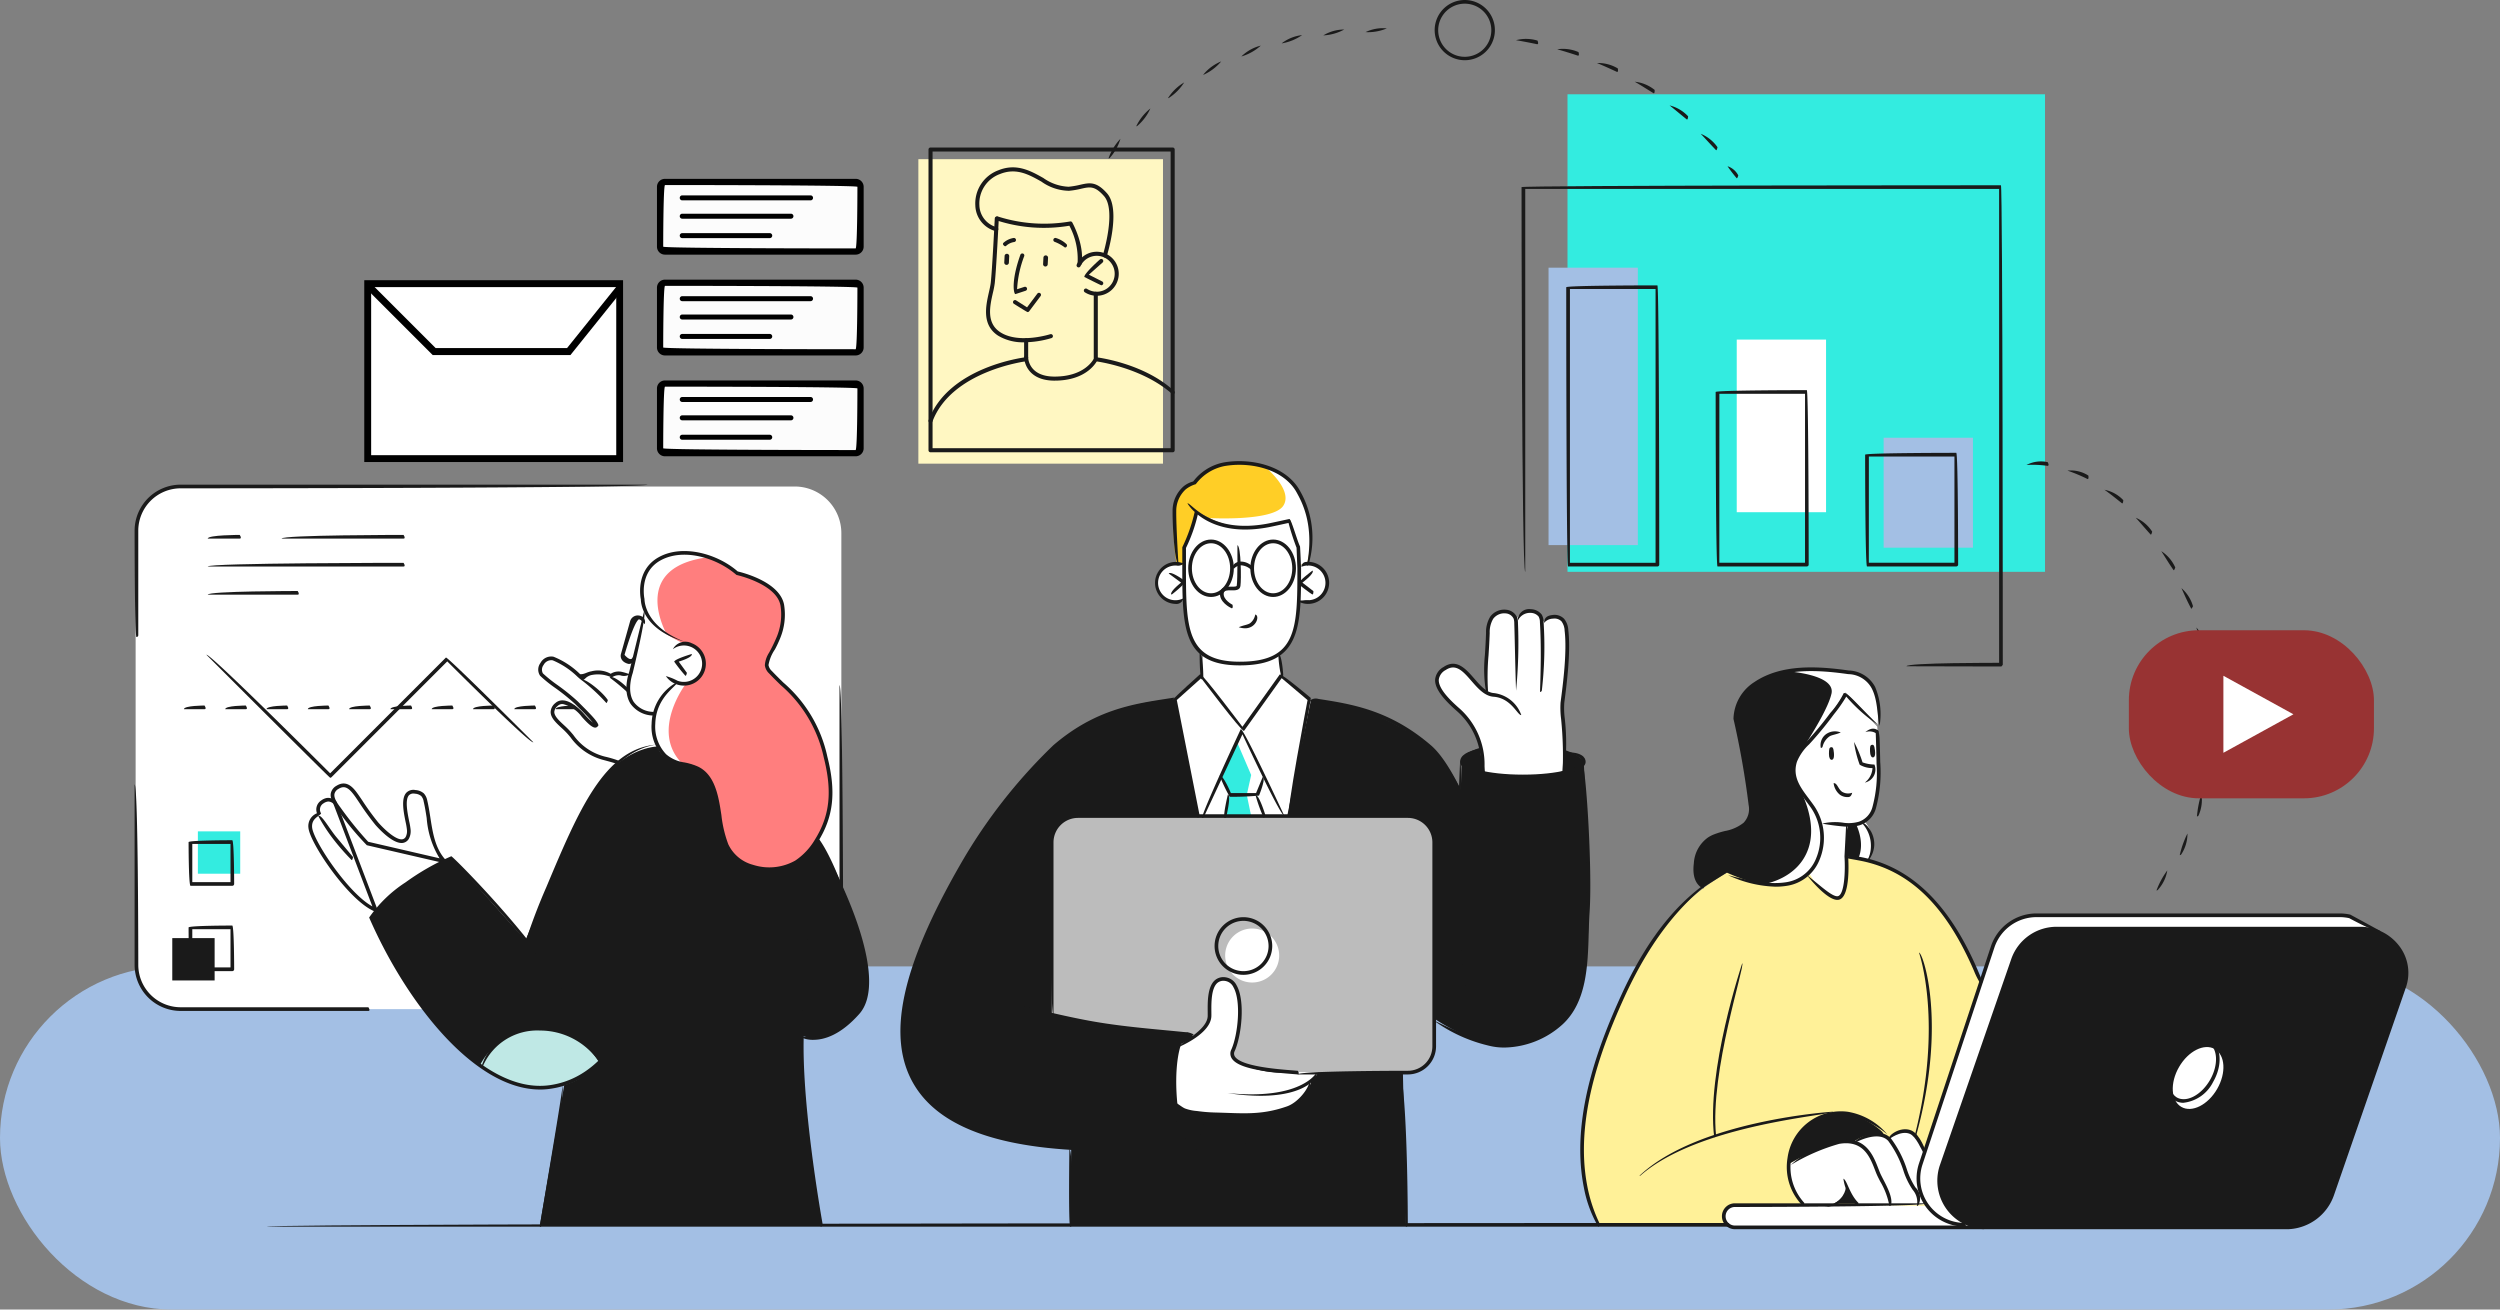 <svg xmlns="http://www.w3.org/2000/svg" xmlns:xlink="http://www.w3.org/1999/xlink" width="357" height="187" viewBox="0 0 357 187">
  <rect x="0" y="0" width="357" height="187" fill="#808080" stroke="none"/>
  <defs>
    <clipPath id="clip-path">
      <rect id="Rectángulo_345713" data-name="Rectángulo 345713" width="324.693" height="175.532" fill="none"/>
    </clipPath>
  </defs>
  <g id="Grupo_1016457" data-name="Grupo 1016457" transform="translate(-328 -953)">
    <g id="Grupo_1015787" data-name="Grupo 1015787" transform="translate(105 452)">
      <rect id="Rectángulo_346381" data-name="Rectángulo 346381" width="357" height="49" rx="24.5" transform="translate(223 639)" fill="#a3bfe4"/>
      <g id="Grupo_1015069" data-name="Grupo 1015069" transform="translate(242.221 501)">
        <rect id="Rectángulo_345703" data-name="Rectángulo 345703" width="28.414" height="9.746" transform="translate(75.117 26.095)" fill="#fcfcfc"/>
        <rect id="Rectángulo_345704" data-name="Rectángulo 345704" width="28.414" height="9.746" transform="translate(75.117 40.474)" fill="#fcfcfc"/>
        <rect id="Rectángulo_345705" data-name="Rectángulo 345705" width="28.414" height="9.746" transform="translate(75.117 54.852)" fill="#fcfcfc"/>
        <rect id="Rectángulo_345706" data-name="Rectángulo 345706" width="68.191" height="68.193" transform="translate(204.618 13.463)" fill="#33ece0"/>
        <g id="Grupo_1015067" data-name="Grupo 1015067">
          <g id="Grupo_1015066" data-name="Grupo 1015066" clip-path="url(#clip-path)">
            <path id="Trazado_605309" data-name="Trazado 605309" d="M94.247,128.427H6.758a6.663,6.663,0,0,1-6.644-6.644V60.442A6.663,6.663,0,0,1,6.758,53.8H94.247a6.664,6.664,0,0,1,6.644,6.644v61.341a6.664,6.664,0,0,1-6.644,6.644" transform="translate(0.033 15.673)" fill="#fff"/>
            <path id="Trazado_605310" data-name="Trazado 605310" d="M123.8,77.337s-9.462.23-15.865,5.7A66.3,66.3,0,0,0,91.72,104.08c-3.837,8.013-7.219,14.185-6.8,21.312s4.595,11.9,11.428,13.775a83.119,83.119,0,0,0,12.669,2.423l-.148,10.785h47.952l-.433-21.569a5.062,5.062,0,0,0,3.556-1.482c1.605-1.591.869-6.436.869-6.436s6.065,4.27,11.251,3.835,8.644-4.232,9.36-6.883a49.476,49.476,0,0,0,1.462-13.314c-.045-6.41-.673-20.267-.673-20.267s-1.074-2.24-8.352-2.588-9.044,1.994-9.044,1.994l-.177,4.684s-2.181-4.976-5.61-7.225-9.494-5.585-15.8-5.634L123.8,77.337" transform="translate(24.73 22.531)" fill="#1a1a1a"/>
            <path id="Trazado_605311" data-name="Trazado 605311" d="M139.436,126.891h12.135a5.177,5.177,0,0,0,3.558-1.331c1.431-1.432.868-4.8.868-4.8l.088-26.683a3.808,3.808,0,0,0-1.129-2.725,4.311,4.311,0,0,0-2.66-1.1H105.808s-2.692-.1-3.689,1.329a4.6,4.6,0,0,0-.63,3.223l-.066,23.768S113.85,121.193,120,121.26c0,0,1.131-.332,1.578.4s0,.182,0,.182,1.943-.748,2.144-2.341.032-5.941,2.093-5.994,2.483,2.838,2.472,5.13a19.372,19.372,0,0,1-1.076,5.249s-.325,1.253,1.515,1.756,7.058,1.662,10.713,1.25" transform="translate(29.548 26.295)" fill="#bcbcbc"/>
            <path id="Trazado_605312" data-name="Trazado 605312" d="M180.745,97.021a32.388,32.388,0,0,0-12.7,13.37c-4.755,9.343-7.439,17.513-7.9,24.045a27.089,27.089,0,0,0,2.231,12.881H208.43l14.471-4.389-6.09-30.7s-3.15-8.175-7.683-12.278a20.812,20.812,0,0,0-11.1-5.251c-1.182-.018-17.286,2.324-17.286,2.324" transform="translate(46.636 27.588)" fill="#fff198"/>
            <path id="Trazado_605313" data-name="Trazado 605313" d="M206.153,145.353h43.266a6.935,6.935,0,0,0,6.277-4.71l10.261-29.633a6.378,6.378,0,0,0-6.277-8.32H216.415a6.593,6.593,0,0,0-6.278,4.339l-10.262,29.634a6.67,6.67,0,0,0,6.278,8.691" transform="translate(58.131 29.917)" fill="#1a1a1a"/>
            <path id="Trazado_605314" data-name="Trazado 605314" d="M59.932,67.69l-.252,1.028s.053-.186-.648-.258a1.109,1.109,0,0,0-1.138.828c-.081.289-1.275,4.637-1.275,4.637s.158.872.635.869a3.265,3.265,0,0,0,1.152-.35l-.737,2.379a3.361,3.361,0,0,0-2.478,0s-3.045-1.233-4.339.312c0,0-2.109-1.751-2.984-2.309a1.941,1.941,0,0,0-2.714.229c-.6.909-.38,1.333.666,2.08s3.828,3.1,4.524,3.8a24.393,24.393,0,0,1,2.68,3c.025.274-.42.112-.87-.306s-3.018-2.983-3.889-3.058a1.464,1.464,0,0,0-1.49,1.964c.343,1.275,2.039,2.017,3.422,3.776s5.586,2.841,5.693,2.841,3.319-2.534,5.8-2.28a7.057,7.057,0,0,1-.467-4.68,8.551,8.551,0,0,1,3.144-4.309S66.8,78.5,67.85,76.52a2.985,2.985,0,0,0-1.071-3.97A3.776,3.776,0,0,0,64.986,72s-4.376-1.644-5.054-4.31" transform="translate(13.058 19.72)" fill="#fff"/>
            <path id="Trazado_605315" data-name="Trazado 605315" d="M38.586,97.57a6.159,6.159,0,0,1-1.738-3.29c-.435-2.175-.657-5.6-1.3-6.016s-2.2-1.179-2.559.6.647,3.084.5,4.214-.391,1.662-1.12,1.707-1.5-.482-2.5-1.525a34.989,34.989,0,0,1-3.262-4.4c-.848-1.313-1.912-2.333-2.893-1.761a2.227,2.227,0,0,0-.9,1.921,1.421,1.421,0,0,0-1.6.116,1.2,1.2,0,0,0-.394,1.575,1.989,1.989,0,0,0-1.392,2.141c-.028,1.872,3.367,6.1,4.287,7.191s3.768,4.234,5.159,4.6a21.877,21.877,0,0,1,4.432-3.791c2.442-1.5,5.28-3.29,5.28-3.29" transform="translate(5.66 25.329)" fill="#fff"/>
            <path id="Trazado_605316" data-name="Trazado 605316" d="M115.842,117.591s2.572-1.109,3.3-2.233a4.4,4.4,0,0,0,.865-3.262c0-1.826.364-3.612,1.86-3.831s2.513,1.482,2.457,3.865a26.6,26.6,0,0,1-.779,5.859,1.516,1.516,0,0,0,.78,2.212,12.951,12.951,0,0,0,6.646,1.43,29.117,29.117,0,0,1,4.518.021,3.671,3.671,0,0,1-.947,1.156s-.642,2.856-2.751,3.6a18.547,18.547,0,0,1-6.67,1.3c-2.991.07-5.448-.257-6.475-.269s-3.062-.23-3.452-1.64a21.269,21.269,0,0,1-.209-4.378,11.24,11.24,0,0,1,.851-3.828" transform="translate(33.491 31.536)" fill="#fff"/>
            <path id="Trazado_605317" data-name="Trazado 605317" d="M161.964,90.429s.272-4.792.133-6.422-.483-1.8-.133-4.121a34.332,34.332,0,0,0,.664-7.476c-.183-2.519-.579-4.189-1.675-4.024a5.243,5.243,0,0,0-1.968.775,1.5,1.5,0,0,0-1.566-1.59,1.929,1.929,0,0,0-2.035,1.182,2.351,2.351,0,0,0-2.036-1.122c-1.3.119-1.959,1.162-2.025,2.584s-.265,8.8-.265,8.8-.779-.143-1.763-1.453-2.875-3.057-4.383-1.635-.993,2.739.591,4.259,3.9,3.388,4.412,5.652a29.184,29.184,0,0,1,.582,4.828s7.522,1.413,11.466-.235" transform="translate(41.955 19.686)" fill="#fff"/>
            <path id="Trazado_605318" data-name="Trazado 605318" d="M128.31,106.535a3.855,3.855,0,1,1-3.855-3.856,3.856,3.856,0,0,1,3.855,3.856" transform="translate(35.135 29.914)" fill="#fff"/>
            <path id="Trazado_605319" data-name="Trazado 605319" d="M190.981,99.937l.234-4.427s2.931-.065,3.51-1.959a16.854,16.854,0,0,0,.863-6.359c-.084-3.026-.181-5.783-.181-5.783l-4.425-4.7s-4.086,5.465-5.307,6.851-2.3,2.342-2.2,4.335,2.177,4.592,2.887,5.287a6.926,6.926,0,0,1,.976,5.644,13.872,13.872,0,0,1-1.708,3.439s2.14,3.9,3.9,3.623,1.446-5.948,1.446-5.948" transform="translate(53.451 22.347)" fill="#fff"/>
            <path id="Trazado_605320" data-name="Trazado 605320" d="M183.081,129.664a26.982,26.982,0,0,1,4.236-2.111c1.9-.671,3.117-1.169,4.669-.943,0,0,2.754-1.9,5.327-.536a4.652,4.652,0,0,1,2.345-.9c1.337-.092,2.554,2.811,2.554,2.811l-.79,3.735s.5,3.356,1.125,3.771l-9.733.349-1.468-2.426a2.843,2.843,0,0,1-2.593,2.078,29.54,29.54,0,0,1-3.807,0s-2.553-2.727-1.865-5.829" transform="translate(53.303 36.468)" fill="#fff"/>
            <path id="Trazado_605321" data-name="Trazado 605321" d="M137.4,66.618c-.028-3.037-3.338-2.424-3.984-2.261a8.382,8.382,0,0,0-.274-2.961,21.729,21.729,0,0,1-1.218-3.447,62.391,62.391,0,0,1-6.566.958c-3.683.342-6.741-2.46-6.741-2.46a14.108,14.108,0,0,1-1.577,5.167l-.253,2.651c-2.612-.62-3.915.894-3.807,2.353a3.045,3.045,0,0,0,1.832,2.76,4.3,4.3,0,0,0,2.213-.2,13.285,13.285,0,0,1,.292,3.1,7.116,7.116,0,0,0,2.352,4.476l-.231,3.39-3.813,3.286,3.294,16.666h12.758l3.376-16.514-4.194-3.439L130.475,77c2.537-2.03,2.855-5.292,2.889-7.864,1.56.856,4.061.4,4.034-2.514" transform="translate(32.913 16.445)" fill="#fff"/>
            <path id="Trazado_605322" data-name="Trazado 605322" d="M61.058,79.788s-3.325,2.33-3.333,5.5,1.463,5.213,2.984,5.633,4.41.6,5.382,3.268,1.2,6.139,1.665,7.454a6.056,6.056,0,0,0,5.149,4.534c3.8.647,6.506-1.285,8.332-4.331a12.569,12.569,0,0,0,1.5-9.591,20.5,20.5,0,0,0-3.2-8.536A27.76,27.76,0,0,0,74.852,78.6c-.746-.851-1.2-.834-.821-2.168s2.388-3.528,2.209-6.393-.46-4.162-6.688-5.882a8.652,8.652,0,0,0-5.067-2.74c-3.552-.724-6.764.081-7.788,2.469a7.605,7.605,0,0,0,.721,6.953C58.591,72.483,61.68,73.9,61.68,73.9s3.182-.014,3.249,2.722a3.117,3.117,0,0,1-3.871,3.162" transform="translate(16.363 17.818)" fill="#ff7e7e"/>
            <path id="Trazado_605323" data-name="Trazado 605323" d="M194.059,77.332l4.606,4.725a26.288,26.288,0,0,0-.093-3.951,3.963,3.963,0,0,0-3.3-3.525,35.579,35.579,0,0,0-8.36-.466c-3.585.276-8.361,2.19-8.59,6.915,0,0,1.02,4.737,1.406,7.2s1.352,6.318.256,7.554-3.549,1.7-4.738,2.1-4.6,4.693-1.414,7.21l3.293-2.053s5.155,2.477,8.245,1.7a6.939,6.939,0,0,0,5.035-4.436c.223-1.2.373-4.263-.673-6.131s-2.917-2.942-3.017-5.11.275-2.948,1.246-3.941a50.815,50.815,0,0,0,3.465-4.012c.978-1.281,2.633-3.784,2.633-3.784" transform="translate(50.256 21.568)" fill="#1a1a1a"/>
            <path id="Trazado_605324" data-name="Trazado 605324" d="M189.521,91.383l-.234,4.427,2.962.554a3.927,3.927,0,0,0,.788-2.665,4.5,4.5,0,0,0-1.065-2.823,14.4,14.4,0,0,1-2.451.507" transform="translate(55.146 26.475)" fill="#1a1a1a"/>
            <path id="Trazado_605325" data-name="Trazado 605325" d="M226.284,118.637c-1.318,2.283-1.167,4.836.334,5.7s3.787-.28,5.106-2.563,1.167-4.837-.334-5.7-3.789.28-5.106,2.563" transform="translate(65.662 33.732)" fill="#fff"/>
            <path id="Trazado_605326" data-name="Trazado 605326" d="M211.2,145.783H176.909s-1.529-.633-1.13-1.763a2.24,2.24,0,0,1,1.3-1.41l27.713.081a5.6,5.6,0,0,1-1.254-3.988,10.855,10.855,0,0,1,1.125-4.353l10.005-29.785a6,6,0,0,1,5.61-3.351h44.561l3.688,2.1-45.491-.165s-4.884.664-5.848,4.087l-10.6,30.756a5.7,5.7,0,0,0,.7,4.135,12.447,12.447,0,0,0,3.922,3.657" transform="translate(51.191 29.487)" fill="#fff"/>
            <path id="Trazado_605327" data-name="Trazado 605327" d="M183.057,130.269s6.014-3.572,9.095-3.054a4.759,4.759,0,0,1,4.451-.824l-.353-.611A9.8,9.8,0,0,0,190,123.1a6.9,6.9,0,0,0-6.943,7.169" transform="translate(53.327 35.863)" fill="#1a1a1a"/>
            <path id="Trazado_605328" data-name="Trazado 605328" d="M187.878,133.552s1.859-.764,2.034-1.994l1.207,1.994Z" transform="translate(54.735 38.327)" fill="#1a1a1a"/>
            <path id="Trazado_605468" data-name="Trazado 605468" d="M0,0H12.754V39.616H0Z" transform="translate(201.91 38.225)" fill="#a3bfe4"/>
            <rect id="Rectángulo_345708" data-name="Rectángulo 345708" width="12.754" height="24.652" transform="translate(228.785 48.492)" fill="#fff"/>
            <path id="Trazado_605469" data-name="Trazado 605469" d="M0,0H12.754V15.7H0Z" transform="translate(249.762 62.51)" fill="#a3bfe4"/>
            <path id="Trazado_605329" data-name="Trazado 605329" d="M123.146,80.783l-2.967,6.652,1.182,2.535L120.633,93h5.706l-1.021-3.022,1.078-2.344Z" transform="translate(35.012 23.535)" fill="#33ece0"/>
            <path id="Trazado_605330" data-name="Trazado 605330" d="M121.909,82.426l2.022,4.709-.63,2.841.63,3.022h1.9l-1.021-3.022,1.078-2.342-3.25-6.851Z" transform="translate(35.516 23.535)" fill="#fff"/>
            <path id="Trazado_605331" data-name="Trazado 605331" d="M67.133,82.547s-6.357-.034-10.48,8.772S48.211,110.2,48.211,110.2l-10.5-11.732s-7.869,3.431-11.585,8.4c0,0,6.117,13.8,13.031,19.188s9.367,5.952,14.62,4.64l-3.52,20.189H90.4s-2.371-16.669-2.535-19.916-.217-7.135-.217-7.135,3.245,1.453,6.454-1.715,3.268-4.53,2.871-7.251a58.964,58.964,0,0,0-3.458-12.13c-2.119-5.586-3.521-7.124-3.521-7.124S87.9,100.644,82.67,100s-5.932-3.39-6.431-5.633S75.9,89.729,74.6,87.411s-3.219-2.4-4.576-2.584-2.875-1.237-2.889-2.281" transform="translate(7.611 24.049)" fill="#1a1a1a"/>
            <path id="Trazado_605332" data-name="Trazado 605332" d="M38.218,118.9a9.737,9.737,0,0,1,16.954-.384,10.216,10.216,0,0,1-8.824,3.684,12.687,12.687,0,0,1-8.13-3.3" transform="translate(11.134 33.141)" fill="#bfe8e5"/>
            <rect id="Rectángulo_345710" data-name="Rectángulo 345710" width="6.047" height="6.047" transform="translate(9.035 118.719)" fill="#33ece0"/>
            <rect id="Rectángulo_345711" data-name="Rectángulo 345711" width="6.047" height="6.047" transform="translate(5.38 133.962)" fill="#1a1a1a"/>
            <path id="Trazado_605333" data-name="Trazado 605333" d="M115.326,65.545s-2.013-11.067,2.526-11.459a6.934,6.934,0,0,1,6.77-2.865c4.812.478,7.659,2,9.092,6.275a14.249,14.249,0,0,1,.218,8.093l-1.176.167V63.23l-1.162-3.855a15.839,15.839,0,0,1-7.314,1.047,17.148,17.148,0,0,1-6.223-2.441s-.737,4.289-1.575,5.167l-.253,2.651Z" transform="translate(33.469 14.909)" fill="#ffce26"/>
            <path id="Trazado_605334" data-name="Trazado 605334" d="M189.1,77.485c-.4,1.854-2.428,5.218-3.764,7.3.961-1.016,2.26-2.522,3.133-3.666.978-1.281,2.633-3.784,2.633-3.784l4.606,4.725a26.292,26.292,0,0,0-.093-3.951,3.961,3.961,0,0,0-3.3-3.524,35.491,35.491,0,0,0-8.36-.467c-.42.032-.859.09-1.3.169.138.008,7.049.42,6.449,3.2" transform="translate(53.213 21.568)" fill="#fff"/>
            <path id="Trazado_605335" data-name="Trazado 605335" d="M183.131,100.769a6.939,6.939,0,0,0,5.034-4.436c.225-1.2.374-4.263-.673-6.131a20.251,20.251,0,0,0-1.925-2.523c.847,1.817,1.945,5.009.957,7.931-1.486,4.394-6.334,5.084-6.334,5.084l.54.158a6.84,6.84,0,0,0,2.4-.083" transform="translate(52.495 25.544)" fill="#fff"/>
            <path id="Trazado_605336" data-name="Trazado 605336" d="M190.367,91.2c-.034.041,1.361,2.541.314,4.928l1.254.234a3.925,3.925,0,0,0,.786-2.664,4.492,4.492,0,0,0-1.065-2.823s-.655.177-1.289.325" transform="translate(55.46 26.475)" fill="#fff"/>
            <path id="Trazado_605337" data-name="Trazado 605337" d="M131.594,63.071V65.6l1.175-.167a14.26,14.26,0,0,0-.217-8.094,7.987,7.987,0,0,0-5.6-5.615c.828.726,3.736,3.487,2.446,5.435-1.49,2.252-10.47,1.759-10.53,1.755a16.1,16.1,0,0,0,4.245,1.353,15.838,15.838,0,0,0,7.315-1.049Z" transform="translate(34.631 15.068)" fill="#fff"/>
            <path id="Trazado_605338" data-name="Trazado 605338" d="M64.486,61.418c-3.554-.723-6.767.08-7.789,2.47a7.606,7.606,0,0,0,.721,6.951,8.351,8.351,0,0,0,2.2,1.916c-.708-1.33-4.735-9.746,6.089-11.016a11.176,11.176,0,0,0-1.222-.322" transform="translate(16.363 17.818)" fill="#fff"/>
            <path id="Trazado_605339" data-name="Trazado 605339" d="M61.421,86.955c-4.518-4.653.563-11.3.563-11.3a3.956,3.956,0,0,1-1.277-.065s-3.325,2.331-3.333,5.5,1.463,5.214,2.984,5.634c.311.087.681.163,1.077.252l-.014-.017" transform="translate(16.715 22.021)" fill="#fff"/>
            <path id="Trazado_605340" data-name="Trazado 605340" d="M187.86,68.32H175.1c-.263-.263-.263-24.916-.263-24.916.263-.262,13.019-.262,13.019-.262.265.262.265,24.915.265,24.915a.266.266,0,0,1-.265.263m-12.492-.527H187.6V43.666H175.368Z" transform="translate(50.937 12.569)" fill="#1a1a1a"/>
            <path id="Trazado_605341" data-name="Trazado 605341" d="M171.335,71.7H158.58c-.265-.263-.265-39.879-.265-39.879.265-.263,13.02-.263,13.02-.263.263.263.263,39.879.263,39.879a.265.265,0,0,1-.263.263m-12.492-.527h12.229V32.08H158.843Z" transform="translate(46.122 9.193)" fill="#1a1a1a"/>
            <path id="Trazado_605342" data-name="Trazado 605342" d="M119.768,67.864c-1.795,0-3.255-1.838-3.255-4.1s1.46-4.1,3.255-4.1,3.257,1.839,3.257,4.1-1.462,4.1-3.257,4.1m0-7.671c-1.506,0-2.731,1.6-2.731,3.573s1.225,3.572,2.731,3.572,2.73-1.6,2.73-3.572-1.224-3.573-2.73-3.573" transform="translate(33.944 17.383)" fill="#1a1a1a"/>
            <path id="Trazado_605343" data-name="Trazado 605343" d="M152.338,127.2H136.607c0-.526,15.731-.526,15.731-.526a3.5,3.5,0,0,0,3.5-3.5V94.064a3.5,3.5,0,0,0-3.5-3.5H105.233a3.5,3.5,0,0,0-3.5,3.5V118.7c-.526,0-.526-24.635-.526-24.635a4.029,4.029,0,0,1,4.025-4.024h47.105a4.028,4.028,0,0,1,4.026,4.024v29.109a4.03,4.03,0,0,1-4.026,4.025" transform="translate(29.485 26.232)" fill="#1a1a1a"/>
            <path id="Trazado_605344" data-name="Trazado 605344" d="M123.545,109.659a4.117,4.117,0,1,1,4.117-4.117,4.122,4.122,0,0,1-4.117,4.117m0-7.708a3.591,3.591,0,1,0,3.592,3.591,3.6,3.6,0,0,0-3.592-3.591" transform="translate(34.793 29.548)" fill="#1a1a1a"/>
            <path id="Trazado_605345" data-name="Trazado 605345" d="M151.444,90.9c-1.813-3.361-3.21-5.466-4.507-6.583-5.74-4.935-11.094-5.77-15.816-6.5-.412-.066-.821-.128-1.224-.194A1.322,1.322,0,0,1,131.2,77.3c4.792.746,10.222,1.593,16.075,6.626,1.355,1.165,2.8,3.324,4.4,6.6-.158.369-.2.378-.235.378" transform="translate(37.843 22.505)" fill="#1a1a1a"/>
            <path id="Trazado_605346" data-name="Trazado 605346" d="M114.718,141.893c-15.1,0-24.305-3.116-28.094-9.494-3.976-6.7-1.862-16.7,6.654-31.489a76.2,76.2,0,0,1,13.241-16.955c5.855-5.035,11.288-5.881,16.081-6.627.411-.065.817-.127,1.22-.192a1.308,1.308,0,0,1-1.14.713c-4.722.736-10.076,1.569-15.816,6.5a75.538,75.538,0,0,0-13.129,16.818c-8.413,14.6-10.528,24.44-6.658,30.958,3.856,6.492,14.1,9.6,30.407,9.2,2.221-.05,8.9,0,8.968,0-.07.526-6.745.473-8.955.526q-1.42.035-2.779.035" transform="translate(24.672 22.472)" fill="#1a1a1a"/>
            <path id="Trazado_605347" data-name="Trazado 605347" d="M118.378,95.079c-.26-.212-3.554-16.878-3.554-16.878.083-.247,3.9-3.658,3.9-3.658.385.037,6.02,7.525,6.02,7.525l5.341-7.482c.385-.048,4.419,3.364,4.419,3.364.087.251-3.108,16.916-3.108,16.916-.514-.1,2.65-16.614,2.65-16.614l-3.7-3.129-5.384,7.541c-.424.006-6.1-7.539-6.1-7.539l-3.488,3.121,3.266,16.519c-.225.312-.243.314-.258.314" transform="translate(33.452 21.717)" fill="#1a1a1a"/>
            <path id="Trazado_605348" data-name="Trazado 605348" d="M118.061,93.306c-.238-.373,5.509-12.678,5.509-12.678.477,0,6.179,12.305,6.179,12.305-.475.221-5.943-11.569-5.943-11.569L118.3,93.155a.265.265,0,0,1-.238.151" transform="translate(34.393 23.49)" fill="#1a1a1a"/>
            <path id="Trazado_605349" data-name="Trazado 605349" d="M121.417,88.787a24.52,24.52,0,0,1-1.427-3c.487-.2,1.6,2.477,1.6,2.477l3.6-.006.956-2.311c.488.2-.535,2.674-.535,2.674a38.494,38.494,0,0,1-4.2.17" transform="translate(34.957 24.988)" fill="#1a1a1a"/>
            <path id="Trazado_605350" data-name="Trazado 605350" d="M120.542,91.2c-.254-.324.475-3.346.475-3.346.511.124-.22,3.146-.22,3.146a.261.261,0,0,1-.256.2" transform="translate(35.102 25.595)" fill="#1a1a1a"/>
            <path id="Trazado_605351" data-name="Trazado 605351" d="M125.125,91.173a22.25,22.25,0,0,1-1.162-3.215c.5-.151,1.414,2.877,1.414,2.877-.2.334-.227.338-.252.338" transform="translate(36.115 25.623)" fill="#1a1a1a"/>
            <path id="Trazado_605352" data-name="Trazado 605352" d="M126.638,67.864c-1.795,0-3.255-1.838-3.255-4.1s1.46-4.1,3.255-4.1,3.258,1.839,3.258,4.1-1.462,4.1-3.258,4.1m0-7.671c-1.506,0-2.73,1.6-2.73,3.573s1.224,3.572,2.73,3.572,2.731-1.6,2.731-3.572-1.224-3.573-2.731-3.573" transform="translate(35.946 17.383)" fill="#1a1a1a"/>
            <path id="Trazado_605353" data-name="Trazado 605353" d="M124.1,63.317a2.274,2.274,0,0,0-1.542-.686,1.5,1.5,0,0,0-.967.5c-.391-.354.1-.971.923-1.03a2.33,2.33,0,0,1,1.765.758c-.04.427-.11.453-.179.453" transform="translate(35.384 18.092)" fill="#1a1a1a"/>
            <path id="Trazado_605354" data-name="Trazado 605354" d="M130.079,68.138A3,3,0,0,1,128.7,67.8a3.929,3.929,0,0,1,1.537-.195,2.479,2.479,0,0,0,1.488-4.331,2.481,2.481,0,0,0-2.611-.424c.108-.617.439-.695.781-.717a3.031,3.031,0,0,1,2.176.745,3.006,3.006,0,0,1-1.8,5.253c-.066,0-.128.005-.191.005" transform="translate(37.494 18.101)" fill="#1a1a1a"/>
            <path id="Trazado_605355" data-name="Trazado 605355" d="M130.688,66.507c-.161-.054-2.009-1.482-2.009-1.482,0-.421,2.048-1.934,2.048-1.934.311.425-1.451,1.729-1.451,1.729l1.572,1.216c0,.438-.081.471-.159.471" transform="translate(37.488 18.38)" fill="#1a1a1a"/>
            <path id="Trazado_605356" data-name="Trazado 605356" d="M115.774,68.138a3,3,0,1,1,.186-6,3.018,3.018,0,0,1,.987.231,1.156,1.156,0,0,1-1.019.293,2.478,2.478,0,1,0,.987,4.675,1.018,1.018,0,0,1-1.14.8" transform="translate(32.853 18.101)" fill="#1a1a1a"/>
            <path id="Trazado_605357" data-name="Trazado 605357" d="M114.707,66.428c-.161-.471,1.415-1.688,1.415-1.688l-1.765-1.3c.314-.425,2.357,1.089,2.357,1.089.005.421-1.845,1.849-1.845,1.849a.27.27,0,0,1-.161.054" transform="translate(33.316 18.459)" fill="#1a1a1a"/>
            <path id="Trazado_605358" data-name="Trazado 605358" d="M118.037,75.95c-.263-.263-.263-3.683-.263-3.683.526,0,.526,3.419.526,3.419a.263.263,0,0,1-.262.263" transform="translate(34.312 21.054)" fill="#1a1a1a"/>
            <path id="Trazado_605359" data-name="Trazado 605359" d="M126.921,75.649a16.644,16.644,0,0,1-.444-3.33c.523-.03.706,3.053.706,3.053-.251.278-.257.278-.262.278" transform="translate(36.847 21.069)" fill="#1a1a1a"/>
            <path id="Trazado_605360" data-name="Trazado 605360" d="M133.962,65.9c1.108-5.753-.69-9.029-1.457-10.428-1.836-3.346-6.595-4.431-10.342-3.768a6.768,6.768,0,0,0-4.064,2.579,4.31,4.31,0,0,0-1.427.73,4.181,4.181,0,0,0-1.364,3.124c-.019,2.279.309,7.433.313,7.483-.529-.018-.857-5.191-.837-7.476a4.628,4.628,0,0,1,1.561-3.543,3.51,3.51,0,0,1,1.38-.7,7.182,7.182,0,0,1,4.347-2.717c3.937-.692,8.937.474,10.895,4.037a13.443,13.443,0,0,1,1.25,10.48.264.264,0,0,1-.256.2" transform="translate(33.44 14.857)" fill="#1a1a1a"/>
            <path id="Trazado_605361" data-name="Trazado 605361" d="M148.063,8.6a4.348,4.348,0,0,1-1.126-.15,4.3,4.3,0,0,1-3.02-5.278A4.3,4.3,0,1,1,148.063,8.6m0-8.075a3.793,3.793,0,1,0,1,.134,3.807,3.807,0,0,0-1-.134" transform="translate(41.883 0)" fill="#1a1a1a"/>
            <path id="Trazado_605362" data-name="Trazado 605362" d="M184.282,24.21a20.473,20.473,0,0,1-1.318-1.723A2.658,2.658,0,0,1,184.5,23.8c-.121.391-.169.405-.219.405M181.333,20.2c-.835-.868-1.508-1.623-2.2-2.348a5.424,5.424,0,0,1,2.4,1.918c-.087.408-.147.43-.205.43m-4.17-4.385c-.921-.744-1.692-1.4-2.469-2.013a5.382,5.382,0,0,1,2.647,1.557c-.034.426-.106.456-.178.456m-4.75-3.746c-.969-.6-1.826-1.145-2.692-1.65a5.446,5.446,0,0,1,2.84,1.169c.019.442-.062.482-.147.482m-5.225-3.049c-1.011-.467-1.934-.888-2.858-1.272a5.478,5.478,0,0,1,2.974.775c.074.444-.019.5-.116.5m-5.584-2.326c-1.02-.337-1.989-.638-2.961-.91a5.585,5.585,0,0,1,3.046.4c.125.444.022.513-.085.513m-5.826-1.635c-1.019-.217-2.015-.409-3.017-.576a5.657,5.657,0,0,1,3.072.056c.173.438.065.52-.056.52" transform="translate(44.505 1.25)" fill="#1a1a1a"/>
            <path id="Trazado_605363" data-name="Trazado 605363" d="M107.7,21.7a7.719,7.719,0,0,1,1.7-2.791A7.077,7.077,0,0,1,107.91,21.6a.261.261,0,0,1-.209.1m3.954-4.58a7.227,7.227,0,0,1,2.022-2.544,7.083,7.083,0,0,1-1.835,2.465.264.264,0,0,1-.187.079m4.533-4.012A6.776,6.776,0,0,1,118.5,10.86a7.073,7.073,0,0,1-2.155,2.191.269.269,0,0,1-.16.054m5.037-3.348a6.388,6.388,0,0,1,2.568-1.9,7.122,7.122,0,0,1-2.438,1.87.265.265,0,0,1-.13.034m5.453-2.618A6.049,6.049,0,0,1,129.446,5.6a7.149,7.149,0,0,1-2.67,1.521.269.269,0,0,1-.1.018m5.754-1.866A5.848,5.848,0,0,1,135.338,4.1a7.093,7.093,0,0,1-2.84,1.171.286.286,0,0,1-.066.008m5.941-1.139a5.765,5.765,0,0,1,2.988-.838,6.878,6.878,0,0,1-2.955.837h-.034m6.034-.465a5.635,5.635,0,0,1,3.031-.531,6.831,6.831,0,0,1-3.024.531Z" transform="translate(31.377 0.913)" fill="#1a1a1a"/>
            <path id="Trazado_605364" data-name="Trazado 605364" d="M227.776,112.293a11.675,11.675,0,0,1,1.546-2.865,5.332,5.332,0,0,1-1.339,2.765.265.265,0,0,1-.207.1m3.325-5.053a13.322,13.322,0,0,1,1.1-3.081,5.36,5.36,0,0,1-.866,2.944.264.264,0,0,1-.232.137m2.451-5.524a15.389,15.389,0,0,1,.631-3.223,5.362,5.362,0,0,1-.384,3.048.263.263,0,0,1-.248.176m1.543-5.848a18.18,18.18,0,0,1,.172-3.286,5.424,5.424,0,0,1,.089,3.072.264.264,0,0,1-.261.214m.646-6.015a4.941,4.941,0,0,1-.238-1.746c0-.511-.012-1.023-.03-1.534a1.8,1.8,0,0,1,.558,1.533q0,.748-.027,1.5a.264.264,0,0,1-.263.252m-.209-6.045a25.527,25.527,0,0,1-.668-3.218,5.449,5.449,0,0,1,.928,2.929c-.244.289-.253.289-.261.289m-1.012-5.966a31.133,31.133,0,0,1-1.046-3.108,5.491,5.491,0,0,1,1.3,2.784c-.214.322-.236.324-.254.324m-1.773-5.786c-.607-1.117-1-2.053-1.409-2.947a5.415,5.415,0,0,1,1.654,2.59c-.185.35-.216.356-.245.356m-2.523-5.5c-.714-1.023-1.229-1.9-1.763-2.725a5.381,5.381,0,0,1,2,2.337c-.146.38-.189.387-.232.387m-3.277-5.083c-.832-.916-1.481-1.693-2.136-2.411a5.243,5.243,0,0,1,2.345,1.987c-.1.407-.154.424-.209.424m-4.088-4.46c-.936-.752-1.724-1.38-2.512-1.942a4.971,4.971,0,0,1,2.687,1.484c-.034.429-.1.458-.176.458m-4.935-3.479a23.491,23.491,0,0,0-2.864-1.2,4.647,4.647,0,0,1,2.984.705c.066.446-.025.5-.12.5m-5.717-1.885a14.812,14.812,0,0,0-3-.124,4.43,4.43,0,0,1,3.04-.4c.205.429.093.524-.037.524" transform="translate(60.948 14.866)" fill="#1a1a1a"/>
            <path id="Trazado_605365" data-name="Trazado 605365" d="M140.748,140.57c-.265-.422-.267-16.2-.693-21.811.952,5.588.957,21.388.957,21.547a.264.264,0,0,1-.263.263" transform="translate(40.803 34.598)" fill="#1a1a1a"/>
            <path id="Trazado_605366" data-name="Trazado 605366" d="M103.494,138.142c-.262-.267-.115-11.05-.115-11.05.527.006.377,10.79.377,10.79a.262.262,0,0,1-.262.26" transform="translate(30.106 37.026)" fill="#1a1a1a"/>
            <path id="Trazado_605367" data-name="Trazado 605367" d="M223.381,135.768H14.625c0-.526,208.756-.526,208.756-.526.263.408.145.526,0,.526" transform="translate(4.261 39.4)" fill="#1a1a1a"/>
            <path id="Trazado_605368" data-name="Trazado 605368" d="M122.807,135.2c-.262-.263-.262-11.774-.262-11.774.524,0,.524,11.511.524,11.511a.263.263,0,0,1-.262.263" transform="translate(35.701 35.958)" fill="#1a1a1a"/>
            <path id="Trazado_605369" data-name="Trazado 605369" d="M132.429,121.95c-.234-.022-.519-.044-.859-.071-3.948-.311-7.718-.8-8.58-2.252a1.276,1.276,0,0,1-.04-1.233c.94-2.089,1.444-6.914.291-8.918a1.557,1.557,0,0,0-1.207-.882,1.339,1.339,0,0,0-1.107.314c-.859.781-.839,2.862-.828,4.1,0,.212.005.405,0,.575-.027,2.481-4.36,4.32-4.542,4.4-.161-.5,3.992-2.266,4.016-4.4,0-.165,0-.356,0-.563-.014-1.418-.035-3.558,1-4.5a1.855,1.855,0,0,1,1.513-.447,2.076,2.076,0,0,1,1.609,1.142c1.268,2.2.714,7.22-.267,9.4a.76.76,0,0,0,.014.748c.839,1.42,5.975,1.826,8.168,2,.346.027.633.052.843.072.222.424.107.524-.026.524" transform="translate(33.665 31.48)" fill="#1a1a1a"/>
            <path id="Trazado_605370" data-name="Trazado 605370" d="M125.577,121.912a31.342,31.342,0,0,1-4.707-.389c10.429,1.055,12.647-2.834,12.668-2.873.391.389-1.193,3.262-7.961,3.262" transform="translate(35.213 34.567)" fill="#1a1a1a"/>
            <path id="Trazado_605371" data-name="Trazado 605371" d="M124.882,124.682c-.794,0-1.6-.028-2.429-.058-.544-.021-1.1-.04-1.692-.053a21.23,21.23,0,0,1-2.265-.177,8.068,8.068,0,0,1-2.184-.444,3,3,0,0,1-1.419-1.481c.81.42,1.157.79,1.631,1a6.221,6.221,0,0,0,1.7.362,22.528,22.528,0,0,0,2.552.214c.589.014,1.152.035,1.7.053,3.026.106,5.415.195,8.616-.928,1.656-.581,3.21-2.7,3.21-3.648.527,1.237-1.235,3.512-3.037,4.145a18.232,18.232,0,0,1-6.379,1.016" transform="translate(33.472 34.82)" fill="#1a1a1a"/>
            <path id="Trazado_605372" data-name="Trazado 605372" d="M153.783,125.042a9,9,0,0,1-2.292-.284,21.837,21.837,0,0,1-7.929-3.678,41.381,41.381,0,0,0,8.063,3.169c3.143.833,7.407-.393,10.121-2.915,3.279-3.041,3.423-8.15,3.552-12.658.031-1.049.059-2.036.124-2.979.426-6.173-.555-21.286-.564-21.437.535.119,1.519,15.266,1.089,21.474-.063.931-.092,1.916-.121,2.957-.133,4.61-.281,9.839-3.72,13.028a12.672,12.672,0,0,1-8.323,3.323" transform="translate(41.824 24.548)" fill="#1a1a1a"/>
            <path id="Trazado_605373" data-name="Trazado 605373" d="M147.287,116.947c-1.932-5.536-.655-31.759-.6-32.873.51.3-.8,27.27.85,32.531-.2.338-.225.342-.251.342" transform="translate(42.6 24.494)" fill="#1a1a1a"/>
            <path id="Trazado_605374" data-name="Trazado 605374" d="M155.542,87.03c-4.454,0-8.961-.808-8.961-2.353,0-.909.966-1.534,2.955-1.906-1.055.733-2.428,1.151-2.428,1.906s3.209,1.827,8.434,1.827,8.434-1.065,8.434-1.827c0-.557-.908-1.076-2.43-1.389,2.464-.031,2.958.789,2.958,1.389,0,1.544-4.508,2.353-8.962,2.353" transform="translate(42.704 24.114)" fill="#1a1a1a"/>
            <path id="Trazado_605375" data-name="Trazado 605375" d="M150.682,89.253a2.171,2.171,0,0,1-.334-1.2,10.072,10.072,0,0,0-3.378-7.854c-2.224-1.937-3.226-3.387-3.152-4.566a2.326,2.326,0,0,1,1.21-1.774c1.848-1.242,3.187.287,4.363,1.641.857.988,1.745,2.011,2.813,2.086a4.746,4.746,0,0,1,3.918,3.144c-.535.063-1.422-2.437-3.955-2.619-1.284-.093-2.244-1.2-3.173-2.266-1.184-1.361-2.206-2.532-3.671-1.55a1.841,1.841,0,0,0-.983,1.373c-.061.987.914,2.34,2.977,4.132a10.678,10.678,0,0,1,3.558,8.227c.018.369.035.686.067.925-.235.3-.247.3-.258.3" transform="translate(41.898 21.384)" fill="#1a1a1a"/>
            <path id="Trazado_605376" data-name="Trazado 605376" d="M149.533,79.32a19.407,19.407,0,0,1-.192-5.4c.059-.922.128-1.968.165-3.184a4.248,4.248,0,0,1,.608-2.331,2.491,2.491,0,0,1,2.33-.968,1.853,1.853,0,0,1,1.5,1.105,2.632,2.632,0,0,1,.123.819,69,69,0,0,1-.275,9.631c-.12-3.416-.181-7.485-.253-9.613a2.248,2.248,0,0,0-.087-.657,1.331,1.331,0,0,0-1.086-.764,1.974,1.974,0,0,0-1.836.767,3.733,3.733,0,0,0-.5,2.03c-.041,1.223-.108,2.274-.169,3.2a33.83,33.83,0,0,0-.072,5.081c-.249.282-.254.282-.261.282" transform="translate(43.479 19.64)" fill="#1a1a1a"/>
            <path id="Trazado_605377" data-name="Trazado 605377" d="M156.138,79.183c.106-3.317.187-6.565-.015-9.946a1.678,1.678,0,0,0-.186-.815,1.483,1.483,0,0,0-1.126-.528,1.889,1.889,0,0,0-1.87,1.192,1.643,1.643,0,0,1,1.887-1.719,2.016,2.016,0,0,1,1.55.766,2.105,2.105,0,0,1,.27,1.071,54.149,54.149,0,0,1-.248,9.748.262.262,0,0,1-.261.231" transform="translate(44.556 19.626)" fill="#1a1a1a"/>
            <path id="Trazado_605378" data-name="Trazado 605378" d="M158.5,90.705a52.569,52.569,0,0,0-.2-7.831,12.165,12.165,0,0,1-.079-2.362c.336-2.55.948-7.208.579-10.275a2.333,2.333,0,0,0-.457-1.327,1.4,1.4,0,0,0-1.179-.378,1.732,1.732,0,0,0-1.308.62c.045-.927.683-1.077,1.247-1.143a1.91,1.91,0,0,1,1.624.544,2.761,2.761,0,0,1,.6,1.622c.377,3.133-.24,7.833-.571,10.359a11.354,11.354,0,0,0,.071,2.293,32.305,32.305,0,0,1-.065,7.649.264.264,0,0,1-.262.23" transform="translate(45.406 19.809)" fill="#1a1a1a"/>
            <path id="Trazado_605379" data-name="Trazado 605379" d="M117.654,131.079c-1.577,0-2.638-4.28-2.837-8.348-.2-4.1.447-8.51,2.048-8.59a3.435,3.435,0,0,1,.938.324.931.931,0,0,1-.923.2c-.8.04-1.779,3.117-1.537,8.039s1.521,7.9,2.33,7.847c.212-.009,1.277-.289,1.473-4.8.337,4.334-.652,5.284-1.449,5.323h-.043" transform="translate(33.44 33.253)" fill="#1a1a1a"/>
            <path id="Trazado_605380" data-name="Trazado 605380" d="M122.584,115.781c-.94-.094-1.853-.179-2.763-.265-3.7-.351-7.518-.714-11.262-1.415a109.431,109.431,0,0,1-14.3-3.785c5.487,1.251,10.01,2.448,14.4,3.268,3.72.7,7.531,1.058,11.215,1.408q1.368.128,2.739.265c.221.424.107.524-.026.524" transform="translate(27.46 32.139)" fill="#1a1a1a"/>
            <path id="Trazado_605381" data-name="Trazado 605381" d="M50.337,128c-9.394,0-19.117-12.442-24.4-24.56a18.693,18.693,0,0,1,5.207-5.032,34.532,34.532,0,0,1,6.528-3.722c.4.183,12.481,12.326,16.2,19.781C49.92,107.722,38.981,96.539,37.7,95.242a37.682,37.682,0,0,0-6.259,3.6,24.478,24.478,0,0,0-4.956,4.534c5.486,12.5,15.673,25.3,25.193,24.008C61.777,126,66.054,112.92,70.6,95.966c-4.084,17.282-8.427,30.51-18.85,31.937a10.305,10.305,0,0,1-1.41.1" transform="translate(7.556 27.585)" fill="#1a1a1a"/>
            <path id="Trazado_605382" data-name="Trazado 605382" d="M43.228,110.521a82.864,82.864,0,0,1,2.961-7.8C50.82,91.7,54.478,83,61.857,82.345c-7.016,1.148-10.62,9.724-15.183,20.58-1.014,2.414-2.064,4.911-3.205,7.441a.262.262,0,0,1-.24.155" transform="translate(12.594 23.99)" fill="#1a1a1a"/>
            <path id="Trazado_605383" data-name="Trazado 605383" d="M61.325,77.225a3.122,3.122,0,0,1-2.575-1.356,8,8,0,0,1,1.661.662,2.6,2.6,0,1,0-.664-4.5,2.014,2.014,0,0,1,2.687-.861,3.129,3.129,0,0,1-1.109,6.058" transform="translate(17.116 20.679)" fill="#1a1a1a"/>
            <path id="Trazado_605384" data-name="Trazado 605384" d="M61.275,75.434a22.447,22.447,0,0,1-1.605-2.02c.139-.407,2.512-1.094,2.512-1.094.147.507-1.865,1.089-1.865,1.089l1.171,1.608c-.1.4-.159.417-.213.417" transform="translate(17.384 21.07)" fill="#1a1a1a"/>
            <path id="Trazado_605385" data-name="Trazado 605385" d="M58.244,82.473a4.043,4.043,0,0,1-3.281-1.7c-1.156-1.836-.22-4.412-.179-4.522l2.107-8.605c.509.125-1.605,8.762-1.605,8.762-.017.053-.895,2.473.123,4.088a3.543,3.543,0,0,0,2.859,1.455c.226.424.11.526-.023.526" transform="translate(15.845 19.706)" fill="#1a1a1a"/>
            <path id="Trazado_605386" data-name="Trazado 605386" d="M54.888,74.984c-.909-.212-1.263-.839-1.092-1.442L55.1,68.885a1.136,1.136,0,0,1,1.4-.785.987.987,0,0,1,.628.442.976.976,0,0,1,.05.766c-.417-.465-.5-.61-.821-.7-.749.422-2.056,5.078-2.056,5.078.741.839,1.081.655,1.173.329.367.643-.09.971-.586.971" transform="translate(15.66 19.827)" fill="#1a1a1a"/>
            <path id="Trazado_605387" data-name="Trazado 605387" d="M44.811,140.233c.241-1.814,2.956-17.454,3.258-20.209.2,2.993-2.5,18.506-3.009,20.03a.263.263,0,0,1-.249.179" transform="translate(13.055 34.967)" fill="#1a1a1a"/>
            <path id="Trazado_605388" data-name="Trazado 605388" d="M75.48,121.511a4.012,4.012,0,0,1-1.812-.375c.384-.393,3.621,1.231,7.973-3.682,4.032-4.551-2.588-18.9-5.621-24.853,4.3,7.281,10.109,20.581,6.014,25.2-2.7,3.05-5.04,3.707-6.554,3.707" transform="translate(21.462 26.978)" fill="#1a1a1a"/>
            <path id="Trazado_605389" data-name="Trazado 605389" d="M76.573,147.8c-.294-.412-3.829-19.969-2.822-29.832a152.872,152.872,0,0,0,.907-23.9c.914,6.054.6,14.347-.382,23.95-1,9.788,2.521,29.272,2.556,29.468-.227.309-.243.31-.258.31" transform="translate(21.434 27.405)" fill="#1a1a1a"/>
            <path id="Trazado_605390" data-name="Trazado 605390" d="M56.05,87.993c-.137-.036-.51-.195-2.048-.6a8.381,8.381,0,0,1-4.765-3.263l-.359-.421a11.857,11.857,0,0,0-.928-.926c-.8-.74-1.551-1.442-1.543-2.274a1.7,1.7,0,0,1,.669-1.256,1.474,1.474,0,0,1,1.114-.385c1.224.068,2.543,1.415,3.053,1.991a11.893,11.893,0,0,0,1.2,1.2,29.132,29.132,0,0,0-2-2.129l-.56-.564a29.908,29.908,0,0,0-2.831-2.281,18.71,18.71,0,0,1-2.147-1.732,1.569,1.569,0,0,1,.041-1.821,1.737,1.737,0,0,1,1.87-.9,11.425,11.425,0,0,1,3.794,2.487c.566.065.943-.289,1.632-.408a3.7,3.7,0,0,1,2.741.358,2.1,2.1,0,0,1,1.458-.3,7.348,7.348,0,0,1,1.267.381,1.611,1.611,0,0,1-1.36.137,1.712,1.712,0,0,0-1.21.31,4.658,4.658,0,0,0-2.807-.367,1.794,1.794,0,0,0-1,.527c-.137.129-.346.324-.579.165-.081-.053-.253-.2-.489-.407A11.327,11.327,0,0,0,46.7,73.146a1.235,1.235,0,0,0-1.3.664,1.1,1.1,0,0,0-.1,1.2,19.682,19.682,0,0,0,2.067,1.657A29.775,29.775,0,0,1,50.262,79l.562.564c1.457,1.462,2.345,2.385,2.406,2.875-.323.478-.718.653-2.381-1.231a4.792,4.792,0,0,0-2.689-1.814.911.911,0,0,0-.732.252,1.227,1.227,0,0,0-.5.87c0,.6.666,1.223,1.378,1.884a12.906,12.906,0,0,1,.969.966l.363.426a7.858,7.858,0,0,0,4.5,3.1,15.421,15.421,0,0,1,2.025.6c.083.446-.013.5-.111.5" transform="translate(13.005 21.148)" fill="#1a1a1a"/>
            <path id="Trazado_605391" data-name="Trazado 605391" d="M52.979,78.493a25.614,25.614,0,0,0-3.611-3.319c.427-.337,2.964,1.608,3.83,2.909-.119.4-.17.409-.22.409" transform="translate(14.383 21.89)" fill="#1a1a1a"/>
            <path id="Trazado_605392" data-name="Trazado 605392" d="M55.147,77.123a29.492,29.492,0,0,0-2.619-2.178c.371-.38,1.83.684,2.811,1.737-.065.418-.129.442-.192.442" transform="translate(15.303 21.811)" fill="#1a1a1a"/>
            <path id="Trazado_605393" data-name="Trazado 605393" d="M74.409,106.63a8.533,8.533,0,0,1-2.539-.381,5.943,5.943,0,0,1-3.864-3.24,17.714,17.714,0,0,1-1.018-4.285c-.048-.319-.1-.639-.147-.958-.382-2.349-1-4.648-2.881-5.56a8.41,8.41,0,0,0-1.818-.566,5.612,5.612,0,0,1-2.885-1.3,6.164,6.164,0,0,1-1.714-4.747,6.941,6.941,0,0,1,3.649-5.944c.092.54-3.014,2.043-3.124,5.96a5.734,5.734,0,0,0,1.553,4.352,5.106,5.106,0,0,0,2.637,1.166,8.811,8.811,0,0,1,1.931.6c2.1,1.018,2.765,3.461,3.17,5.952.052.319.1.64.15.963a17.16,17.16,0,0,0,.981,4.158,5.431,5.431,0,0,0,3.534,2.943,7.549,7.549,0,0,0,6.038-.608,9.2,9.2,0,0,0,2.774-2.944c2.157-3.449,2.532-6.861,1.293-11.772A18.865,18.865,0,0,0,76,80.1c-.541-.527-1.1-1.073-1.658-1.667a1.941,1.941,0,0,1-.626-1.182,3.735,3.735,0,0,1,.6-1.794,23.183,23.183,0,0,0,1.109-2.292,8.3,8.3,0,0,0,.522-4.45c-.557-3.086-6.231-4.354-6.288-4.366-2.822-2.463-7.569-3.875-10.833-2.08-3.135,1.727-2.308,5.475-2.3,5.513.005.222.018,3.939,5.8,6.131-6.335-1.84-6.322-5.905-6.318-6.077-.008,0-.905-4.117,2.565-6.027,3.441-1.9,8.414-.456,11.266,2.04.7.163,6.036,1.5,6.625,4.771a8.791,8.791,0,0,1-.548,4.733,16.15,16.15,0,0,1-.767,1.641,5.542,5.542,0,0,0-.912,2.225,1.5,1.5,0,0,0,.484.852c.55.585,1.1,1.127,1.641,1.652A19.291,19.291,0,0,1,82.64,90.293c1.281,5.067.887,8.6-1.356,12.181a9.713,9.713,0,0,1-2.938,3.11,7.43,7.43,0,0,1-3.937,1.046" transform="translate(16.285 17.752)" fill="#1a1a1a"/>
            <path id="Trazado_605394" data-name="Trazado 605394" d="M38.363,119.224c1.107-3.636,4.4-5.669,8.36-5.669a9.128,9.128,0,0,1,8.531,5.147,10.2,10.2,0,0,0-8.531-4.623,8.449,8.449,0,0,0-8.116,4.982.264.264,0,0,1-.244.163" transform="translate(11.176 33.082)" fill="#1a1a1a"/>
            <path id="Trazado_605395" data-name="Trazado 605395" d="M.262,75.354C0,75.092,0,60.169,0,60.169a6.582,6.582,0,0,1,6.575-6.574H73.234c0,.524-66.659.524-66.659.524a6.057,6.057,0,0,0-6.05,6.05V75.092a.263.263,0,0,1-.263.262" transform="translate(0 15.614)" fill="#1a1a1a"/>
            <path id="Trazado_605396" data-name="Trazado 605396" d="M33.384,119.089H6.575A6.582,6.582,0,0,1,0,112.513V86.75c.526,0,.526,25.763.526,25.763a6.056,6.056,0,0,0,6.05,6.05H33.384c.262.411.145.526,0,.526" transform="translate(0 25.273)" fill="#1a1a1a"/>
            <path id="Trazado_605397" data-name="Trazado 605397" d="M73.266,122.287a6.921,6.921,0,0,0,6.05-6.575V75.774c.526,0,.526,39.937.526,39.937a6.581,6.581,0,0,1-6.575,6.575" transform="translate(21.345 22.075)" fill="#1a1a1a"/>
            <path id="Trazado_605398" data-name="Trazado 605398" d="M124.068,78.8c-8.21,0-8.21-5.338-8.21-14.185V61.933a23.287,23.287,0,0,0,1.769-5.049,5.83,5.83,0,0,1-1.033-1.215c.484-.212,3.232,4.476,11.554,2.868.634-.123,3.014-.646,3.014-.646.318.217,1.125,3.169,1.507,3.923.027.107.151,3.117.151,3.117,0,8.356,0,13.869-8.751,13.869m-7.686-16.769v2.584c0,8.808,0,13.66,7.686,13.66,8.224,0,8.224-4.735,8.224-13.332L132.174,62a33.85,33.85,0,0,1-1.145-3.541c-.624.138-2.27.5-2.782.6-5.356,1.037-8.529-.467-10.177-1.788a22.458,22.458,0,0,1-1.688,4.766" transform="translate(33.753 16.216)" fill="#1a1a1a"/>
            <path id="Trazado_605399" data-name="Trazado 605399" d="M121.7,69.3c-.19-.065-1.885-.927-1.655-2.269.146-.845.99-.826,1.6-.819.531.014.755-.01.779-.163.129-.839.092-5.718.092-5.766.528.2.563,4.964.429,5.846-.1.633-.771.624-1.309.61-.673-.013-1.009.019-1.069.382-.163.956,1.241,1.674,1.255,1.681.072.444-.022.5-.118.5" transform="translate(34.967 17.562)" fill="#1a1a1a"/>
            <path id="Trazado_605400" data-name="Trazado 605400" d="M123,69.922a2.906,2.906,0,0,1-.9-.155c.746-.31,1.229-.327,1.6-.557a1.977,1.977,0,0,0,.758-1.254c.514.12.351,1.184-.479,1.7a1.806,1.806,0,0,1-.978.266" transform="translate(35.571 19.798)" fill="#1a1a1a"/>
            <path id="Trazado_605401" data-name="Trazado 605401" d="M173.719,105.364c-1.091-.591-1.5-1.85-1.28-3.581a4.851,4.851,0,0,1,2.047-3.71,4.921,4.921,0,0,1,.838-.426,12.391,12.391,0,0,1,1.543-.477,5.973,5.973,0,0,0,2.673-1.179,2.826,2.826,0,0,0,.727-2.51A122.33,122.33,0,0,0,178.1,81.159a6.419,6.419,0,0,1,2.974-5.258c3.859-2.6,8.984-2.293,13.493-1.657a4.417,4.417,0,0,1,3.758,2.342,10.05,10.05,0,0,1,.637,5.566c-.358-1.5-.239-3.616-1.107-5.328a3.879,3.879,0,0,0-3.36-2.058c-4.411-.625-9.419-.923-13.128,1.573a5.9,5.9,0,0,0-2.745,4.731c.111.456,1.142,4.725,2.169,12.34a3.355,3.355,0,0,1-.891,2.969,6.473,6.473,0,0,1-2.9,1.3,11.968,11.968,0,0,0-1.48.453,4.441,4.441,0,0,0-.749.384,4.347,4.347,0,0,0-1.812,3.332c-.11.874-.139,2.428.89,3.026.046.444-.041.491-.132.491" transform="translate(50.22 21.502)" fill="#1a1a1a"/>
            <path id="Trazado_605402" data-name="Trazado 605402" d="M166.406,132.095c8.37-7.927,27.445-9.15,27.638-9.162-.16.537-19.059,1.75-27.465,9.1a.267.267,0,0,1-.173.065" transform="translate(48.48 35.814)" fill="#1a1a1a"/>
            <path id="Trazado_605403" data-name="Trazado 605403" d="M162.435,147.108a17.365,17.365,0,0,1-2.029-5.456c-.15-.741-.269-1.49-.354-2.225-1.069-9.265,2.717-18.9,5.657-25.346,4.007-8.775,8.9-14.586,14.974-17.765-5.718,3.589-10.54,9.32-14.5,17.983-2.916,6.386-6.667,15.933-5.612,25.069.081.721.2,1.453.343,2.178a21.524,21.524,0,0,0,1.75,5.182c-.158.371-.2.38-.235.38" transform="translate(46.575 28.06)" fill="#1a1a1a"/>
            <path id="Trazado_605404" data-name="Trazado 605404" d="M208.515,112.983a11.313,11.313,0,0,1-.994-1.945c-4.017-9.281-9.128-14.261-16.081-15.677-.544-.11-2.189-.4-2.189-.4.09-.519,1.745-.23,2.292-.119,7.04,1.432,12.425,6.661,16.462,15.983.1.227.657,1.561.752,1.788-.172.359-.208.365-.241.365" transform="translate(55.135 27.579)" fill="#1a1a1a"/>
            <path id="Trazado_605405" data-name="Trazado 605405" d="M190.463,94.543c-.24,0-.495-.01-.768-.035-.881-.075-2.173-.232-3.077-.413a8.025,8.025,0,0,1,3.121-.11,5.391,5.391,0,0,0,2.119-.158,3.023,3.023,0,0,0,1.956-2.167,18.5,18.5,0,0,0,.569-6.1c-.019-1.368-.057-2.475-.09-3.582l-.04-1.175c.513-.5.564,1.158.564,1.158.037,1.111.072,2.221.09,3.33a19.8,19.8,0,0,1-.591,6.529,3.518,3.518,0,0,1-2.3,2.5,5.083,5.083,0,0,1-1.555.216" transform="translate(54.368 23.515)" fill="#1a1a1a"/>
            <path id="Trazado_605406" data-name="Trazado 605406" d="M182.985,104.291a16.978,16.978,0,0,1-6.769-1.643c3.284.876,6.025,1.369,8.321,1a5.475,5.475,0,0,0,4.246-3.4,7.608,7.608,0,0,0-.674-7.137c-.247-.36-.513-.713-.779-1.065-1.247-1.661-2.541-3.377-1.787-5.757A7.433,7.433,0,0,1,187.4,83.6c.169-.182.337-.362.495-.54,1.105-1.244,2.053-2.408,2.9-3.564a12.546,12.546,0,0,0,1.928-2.841c.515-.168,1.591,1.285,4.977,4.587a23.122,23.122,0,0,1-4.613-4.1,20.251,20.251,0,0,1-1.747,2.509c-.975,1.327-1.933,2.505-3.05,3.76-.161.181-.331.363-.5.55a7.033,7.033,0,0,0-1.743,2.485c-.673,2.122.483,3.657,1.707,5.284.267.358.538.718.789,1.085a8.132,8.132,0,0,1,.726,7.64,5.982,5.982,0,0,1-4.642,3.709,10.141,10.141,0,0,1-1.64.129" transform="translate(51.338 22.328)" fill="#1a1a1a"/>
            <path id="Trazado_605407" data-name="Trazado 605407" d="M187.665,82.63c.21-.034.351.057.412.814.067.845-.151.993-.341.985s-.38-.269-.369-.872.023-.885.3-.927" transform="translate(54.586 24.071)" fill="#1a1a1a"/>
            <path id="Trazado_605408" data-name="Trazado 605408" d="M192.177,82.364c.209-.04.353.045.439.8.1.842-.119,1-.307,1s-.387-.254-.4-.857-.006-.885.267-.938" transform="translate(55.909 23.993)" fill="#1a1a1a"/>
            <path id="Trazado_605409" data-name="Trazado 605409" d="M193.1,81.364a1.78,1.78,0,0,0-1.708-.291c.981-.8,1.553-.457,1.88-.172-.023.433-.1.462-.172.462" transform="translate(55.758 23.475)" fill="#1a1a1a"/>
            <path id="Trazado_605410" data-name="Trazado 605410" d="M189.274,101.919c-1.462,0-3.843-2.9-4.339-3.528,1.641,1.224,3.718,3.277,4.481,2.978.888-.343,1.009-3.648.877-5.653l.232-4.459c.524.03.291,4.456.291,4.456.062.9.3,5.567-1.209,6.147a.9.9,0,0,1-.333.059" transform="translate(53.878 26.586)" fill="#1a1a1a"/>
            <path id="Trazado_605411" data-name="Trazado 605411" d="M191.815,96.357a4.772,4.772,0,0,0-.794-5.333c.405-.338,3.008,2.408,1.009,5.223a.261.261,0,0,1-.214.11" transform="translate(55.651 26.51)" fill="#1a1a1a"/>
            <path id="Trazado_605412" data-name="Trazado 605412" d="M174.719,131.4c-1.173-9.465,3.952-24.729,4-24.883.445.322-4.641,15.479-3.741,24.593-.244.289-.253.289-.262.289" transform="translate(50.851 31.032)" fill="#1a1a1a"/>
            <path id="Trazado_605413" data-name="Trazado 605413" d="M189.88,88.595a1.845,1.845,0,0,1-1.078-.32,2.487,2.487,0,0,1-.918-1.671c.524-.041.619.828,1.22,1.24a1.658,1.658,0,0,0,1.431.128c-.145.584-.408.624-.655.624" transform="translate(54.737 25.23)" fill="#1a1a1a"/>
            <path id="Trazado_605414" data-name="Trazado 605414" d="M227.166,124.065a2.457,2.457,0,0,1-1.24-.319,2.977,2.977,0,0,1-1.356-2.535,6.919,6.919,0,0,1,3.521-6.1,2.979,2.979,0,0,1,2.869-.093c1.625.939,1.82,3.658.431,6.064a5.4,5.4,0,0,1-4.227,2.978m2.541-8.84a3.109,3.109,0,0,0-1.379.362,6.392,6.392,0,0,0-3.232,5.6,2.47,2.47,0,0,0,1.094,2.107c1.371.8,3.5-.311,4.748-2.466s1.135-4.551-.24-5.344a1.954,1.954,0,0,0-.99-.254" transform="translate(65.423 33.415)" fill="#1a1a1a"/>
            <path id="Trazado_605415" data-name="Trazado 605415" d="M203.936,145.732a6.877,6.877,0,0,1-6.528-9.039l10.261-30.967a6.865,6.865,0,0,1,6.528-4.715h43.264a7,7,0,0,1,1.525.167c.067.027,4.334,2.357,4.334,2.357-.251.462-4.485-1.85-4.485-1.85a6.433,6.433,0,0,0-1.374-.147H214.2a6.347,6.347,0,0,0-6.031,4.354L197.906,136.86a6.353,6.353,0,0,0,6.031,8.347c.263.408.146.526,0,.526" transform="translate(57.408 29.428)" fill="#1a1a1a"/>
            <path id="Trazado_605416" data-name="Trazado 605416" d="M249.479,145.674H206.211a6.932,6.932,0,0,1-6.525-9.041L209.946,107a6.851,6.851,0,0,1,6.528-4.513h43.265a6.96,6.96,0,0,1,5.682,2.878,6.306,6.306,0,0,1,.844,5.79l-10.26,29.633a7.228,7.228,0,0,1-6.526,4.885m-33.005-42.662a6.325,6.325,0,0,0-6.031,4.161l-10.26,29.633a6.408,6.408,0,0,0,6.028,8.343h43.267a6.69,6.69,0,0,0,6.029-4.534l10.26-29.634a5.792,5.792,0,0,0-.776-5.313,6.435,6.435,0,0,0-5.253-2.658Z" transform="translate(58.073 29.858)" fill="#1a1a1a"/>
            <path id="Trazado_605417" data-name="Trazado 605417" d="M197.224,135.51a10.541,10.541,0,0,0-1.326-3.531c-.143-.283-.28-.546-.389-.777-.119-.253-.236-.551-.359-.872-.7-1.81-1.662-4.29-5.1-3.7a28.166,28.166,0,0,0-6.884,3c2.319-2.256,6.587-3.463,6.768-3.512,3.9-.669,4.977,2.149,5.7,4.017.121.309.231.6.345.841.107.225.239.48.382.757.585,1.131,1.315,2.537,1.116,3.56a.264.264,0,0,1-.258.213" transform="translate(53.364 36.714)" fill="#1a1a1a"/>
            <path id="Trazado_605418" data-name="Trazado 605418" d="M190.933,134.252a6.6,6.6,0,0,1-1.968-3.909c.528.225.879,2.229,2.153,3.458-.046.425-.115.451-.185.451" transform="translate(55.052 37.973)" fill="#1a1a1a"/>
            <path id="Trazado_605419" data-name="Trazado 605419" d="M199.092,135.711a2.64,2.64,0,0,0-.588-2.3,10.718,10.718,0,0,1-1.335-2.765,14.564,14.564,0,0,0-2.159-4.221c-1.459-1.591-4.782.278-4.815.3-.11-.542,3.465-2.544,5.205-.652a14.968,14.968,0,0,1,2.261,4.385,10.845,10.845,0,0,0,1.233,2.606,2.107,2.107,0,0,1,.418,2.528.263.263,0,0,1-.221.119" transform="translate(55.409 36.497)" fill="#1a1a1a"/>
            <path id="Trazado_605420" data-name="Trazado 605420" d="M185.02,136.426a7.853,7.853,0,0,1-2.213-6.843,7.687,7.687,0,0,1,8.616-6.619,9.43,9.43,0,0,1,5.642,3.23,12.366,12.366,0,0,0-5.726-2.711,7.174,7.174,0,0,0-8.013,6.183,7.548,7.548,0,0,0,1.887,6.317c-.063.42-.129.443-.192.443" transform="translate(53.228 35.797)" fill="#1a1a1a"/>
            <path id="Trazado_605421" data-name="Trazado 605421" d="M199.071,128.531c-.465-.845-1.211-2.642-2.084-3-1.313-.55-2.977.785-2.989.8-.257-.47,1.592-1.949,3.192-1.287,1.276.532,2.1,3.042,2.131,3.148-.2.34-.225.343-.249.343" transform="translate(56.511 36.379)" fill="#1a1a1a"/>
            <path id="Trazado_605422" data-name="Trazado 605422" d="M196.828,131.6c4.146-16.262.677-26.153.642-26.252.531-.081,4.06,9.954-.389,26.059a.263.263,0,0,1-.253.192" transform="translate(57.343 30.69)" fill="#1a1a1a"/>
            <path id="Trazado_605423" data-name="Trazado 605423" d="M25.612,89.97c-.186-.076-17.668-17.558-17.668-17.558.372-.372,17.668,16.924,17.668,16.924L42.148,72.8c.372,0,12.477,12.1,12.477,12.1-.372.372-12.291-11.547-12.291-11.547L25.8,89.893a.259.259,0,0,1-.186.076" transform="translate(2.314 21.094)" fill="#1a1a1a"/>
            <path id="Trazado_605424" data-name="Trazado 605424" d="M61.279,78.546H58.53c0-.526,2.749-.526,2.749-.526.262.408.143.526,0,.526m-5.7,0H52.632c0-.526,2.948-.526,2.948-.526.262.408.145.526,0,.526m-5.9,0H46.735c0-.526,2.949-.526,2.949-.526.262.408.145.526,0,.526m-5.9,0H40.837c0-.526,2.949-.526,2.949-.526.262.408.143.526,0,.526m-5.9,0H34.94c0-.526,2.949-.526,2.949-.526.262.408.145.526,0,.526m-5.9,0H29.041c0-.526,2.949-.526,2.949-.526.263.408.146.526,0,.526m-5.9,0H23.145c0-.526,2.948-.526,2.948-.526.262.408.146.526,0,.526m-5.9,0H17.247c0-.526,2.949-.526,2.949-.526.262.408.143.526,0,.526m-5.9,0H11.351c0-.526,2.947-.526,2.947-.526.263.408.145.526,0,.526m-5.9,0H5.452c0-.526,2.949-.526,2.949-.526.262.408.145.526,0,.526" transform="translate(1.588 22.73)" fill="#1a1a1a"/>
            <path id="Trazado_605425" data-name="Trazado 605425" d="M28.827,104.5c-3.648-1.3-9.388-9.741-9.6-11.989a1.964,1.964,0,0,1,1.216-2.08,1.544,1.544,0,0,1,.622-1.838,1.941,1.941,0,0,1,.755-.342,1.6,1.6,0,0,1,1.349.451c.074.107,5.9,15.443,5.9,15.443-.108.328-.177.355-.247.355M22.062,88.752a1.426,1.426,0,0,0-.69.267,1.026,1.026,0,0,0-.338,1.436c-.22.4-1.4.693-1.282,2,.181,1.929,5.2,9.444,8.605,11.275L22.779,89.058a1.156,1.156,0,0,0-.717-.306" transform="translate(5.598 25.703)" fill="#1a1a1a"/>
            <path id="Trazado_605426" data-name="Trazado 605426" d="M37.93,98.017c-.059-.006-11.082-2.559-11.082-2.559a40.808,40.808,0,0,1-3.915-4.691c-.737-1.01-1.391-1.9-1.229-2.738a1.619,1.619,0,0,1,.812-1.064c1.546-.956,2.514.424,3.16,1.337.121.173.3.435.511.748a37,37,0,0,0,2.3,3.17c1.068,1.2,2.552,2.465,3.379,2.393a.661.661,0,0,0,.527-.341,1.752,1.752,0,0,0,.183-1,9.183,9.183,0,0,0-.185-1.1c-.291-1.424-.686-3.373.1-4.216a1.41,1.41,0,0,1,1.29-.38,2.027,2.027,0,0,1,1.2.473,2.073,2.073,0,0,1,.5,1.046c.185.775.313,1.606.438,2.407.338,2.19.69,4.455,2.206,6.074-.009.394-.1.443-.19.443M27.038,94.962l10.194,2.361a12.822,12.822,0,0,1-1.838-5.741c-.128-.829-.251-1.612-.431-2.368a1.537,1.537,0,0,0-.355-.788,1.561,1.561,0,0,0-.9-.329.911.911,0,0,0-.838.216c-.6.646-.22,2.516.028,3.754a9.65,9.65,0,0,1,.2,1.174,2.255,2.255,0,0,1-.266,1.315,1.187,1.187,0,0,1-.928.581c-1.318.083-3.1-1.759-3.815-2.565a38.076,38.076,0,0,1-2.34-3.226c-.208-.309-.384-.571-.5-.741-.883-1.251-1.506-1.786-2.452-1.191a1.109,1.109,0,0,0-.573.715c-.119.616.456,1.395.877,1.964a50.531,50.531,0,0,0,3.941,4.87" transform="translate(6.316 25.242)" fill="#1a1a1a"/>
            <path id="Trazado_605427" data-name="Trazado 605427" d="M25.076,96.535a31.919,31.919,0,0,1-2.6-2.961,24.26,24.26,0,0,1-2.155-3.312c.4-.362,1.538,1.746,2.559,2.977,1.262,1.52,2.393,2.864,2.393,2.864-.081.413-.141.433-.2.433" transform="translate(5.921 26.284)" fill="#1a1a1a"/>
            <path id="Trazado_605428" data-name="Trazado 605428" d="M12.215,99.421H6.233c-.263-.263-.263-6.245-.263-6.245.263-.262,6.245-.262,6.245-.262.262.262.262,6.244.262,6.244a.263.263,0,0,1-.262.263M6.5,98.9h5.456V93.44H6.5Z" transform="translate(1.739 27.069)" fill="#1a1a1a"/>
            <path id="Trazado_605429" data-name="Trazado 605429" d="M12.215,108.857H6.233c-.263-.265-.263-6.245-.263-6.245.263-.263,6.245-.263,6.245-.263.262.263.262,6.244.262,6.244a.264.264,0,0,1-.262.265M6.5,108.33h5.456v-5.456H6.5Z" transform="translate(1.739 29.818)" fill="#1a1a1a"/>
            <path id="Trazado_605430" data-name="Trazado 605430" d="M33.674,59.679H16.26c0-.526,17.414-.526,17.414-.526.262.408.145.526,0,.526" transform="translate(4.737 17.233)" fill="#1a1a1a"/>
            <path id="Trazado_605431" data-name="Trazado 605431" d="M12.661,59.679H8.088c0-.526,4.573-.526,4.573-.526.262.408.145.526,0,.526" transform="translate(2.356 17.233)" fill="#1a1a1a"/>
            <path id="Trazado_605432" data-name="Trazado 605432" d="M36.054,62.765H8.088c0-.524,27.966-.524,27.966-.524.262.408.145.524,0,.524" transform="translate(2.356 18.133)" fill="#1a1a1a"/>
            <path id="Trazado_605433" data-name="Trazado 605433" d="M20.934,65.882H8.089c0-.526,12.845-.526,12.845-.526.262.408.145.526,0,.526" transform="translate(2.357 19.04)" fill="#1a1a1a"/>
            <path id="Trazado_605434" data-name="Trazado 605434" d="M221.832,89.207l-13.493-.032c0-.526,13.23-.493,13.23-.493V21.014H153.9V75.687c-.528,0-.528-54.935-.528-54.935.263-.262,68.456-.262,68.456-.262.265.262.265,68.455.265,68.455-.128.236-.195.262-.265.262" transform="translate(44.684 5.969)" fill="#1a1a1a"/>
            <path id="Trazado_605435" data-name="Trazado 605435" d="M204.386,66.3H191.633c-.265-.263-.265-15.963-.265-15.963.265-.262,13.018-.262,13.018-.262.263.262.263,15.962.263,15.962a.265.265,0,0,1-.263.263m-12.49-.527h12.226V50.6H191.9Z" transform="translate(55.752 14.589)" fill="#1a1a1a"/>
            <path id="Trazado_605436" data-name="Trazado 605436" d="M191.687,87.845a2.794,2.794,0,0,0,1.089-2.064,3.549,3.549,0,0,1-1.829-.484,15.071,15.071,0,0,1-.806-3.252,17.315,17.315,0,0,1,1.213,2.918,5.294,5.294,0,0,0,1.7.311,1.9,1.9,0,0,1-1.329,2.567l-.043,0" transform="translate(55.394 23.903)" fill="#1a1a1a"/>
            <path id="Trazado_605437" data-name="Trazado 605437" d="M186.488,83.244a1.932,1.932,0,0,1,1.009-2.128,2.19,2.19,0,0,1,1.836-.079c-.714.309-1.188.323-1.582.54a2.491,2.491,0,0,0-1.006,1.462.262.262,0,0,1-.257.205" transform="translate(54.306 23.562)" fill="#1a1a1a"/>
            <path id="Trazado_605438" data-name="Trazado 605438" d="M212.881,136.765h-35.5a1.849,1.849,0,1,1,0-3.7H204.8c0,.526-27.418.526-27.418.526a1.324,1.324,0,0,0,0,2.649h35.5c.263.407.146.524,0,.524" transform="translate(51.139 38.767)" fill="#1a1a1a"/>
            <path id="Trazado_605439" data-name="Trazado 605439" d="M186.906,134.08c2.84-.691,2.984-2.667,2.987-2.687.523.054.349,2.495-2.971,2.687Z" transform="translate(54.452 38.279)" fill="#1a1a1a"/>
            <path id="Trazado_605440" data-name="Trazado 605440" d="M86.138,41.75H58.907a1.141,1.141,0,0,1-1.142-1.139V32.065a1.142,1.142,0,0,1,1.142-1.14H86.138a1.142,1.142,0,0,1,1.142,1.14v8.546a1.141,1.141,0,0,1-1.142,1.139M58.907,31.813c-.251.252-.251,8.8-.251,8.8.251.249,27.482.249,27.482.249.251-.249.251-8.8.251-8.8-.251-.252-27.482-.252-27.482-.252" transform="translate(16.829 9.009)"/>
            <path id="Trazado_605441" data-name="Trazado 605441" d="M76.162,35.494H60.641a.356.356,0,0,1,0-.713H76.162a.356.356,0,1,1,0,.713" transform="translate(17.563 10.133)"/>
            <path id="Trazado_605442" data-name="Trazado 605442" d="M78.962,33.466H60.641a.356.356,0,0,1,0-.713h18.32a.356.356,0,1,1,0,.713" transform="translate(17.563 9.542)"/>
            <path id="Trazado_605443" data-name="Trazado 605443" d="M73.134,37.642H60.641a.356.356,0,1,1,0-.713H73.134a.356.356,0,1,1,0,.713" transform="translate(17.563 10.759)"/>
            <path id="Trazado_605444" data-name="Trazado 605444" d="M86.138,30.6H58.907a1.141,1.141,0,0,1-1.142-1.139V20.917a1.142,1.142,0,0,1,1.142-1.14H86.138a1.142,1.142,0,0,1,1.142,1.14v8.546A1.141,1.141,0,0,1,86.138,30.6M58.907,20.665c-.251.252-.251,8.8-.251,8.8.251.249,27.482.249,27.482.249.251-.249.251-8.8.251-8.8-.251-.252-27.482-.252-27.482-.252" transform="translate(16.829 5.762)"/>
            <path id="Trazado_605445" data-name="Trazado 605445" d="M76.162,24.346H60.641a.356.356,0,0,1,0-.713H76.162a.356.356,0,1,1,0,.713" transform="translate(17.563 6.885)"/>
            <path id="Trazado_605446" data-name="Trazado 605446" d="M78.962,22.318H60.641a.356.356,0,1,1,0-.713h18.32a.356.356,0,1,1,0,.713" transform="translate(17.563 6.294)"/>
            <path id="Trazado_605447" data-name="Trazado 605447" d="M73.134,26.494H60.641a.356.356,0,0,1,0-.713H73.134a.356.356,0,0,1,0,.713" transform="translate(17.563 7.511)"/>
            <path id="Trazado_605448" data-name="Trazado 605448" d="M86.138,52.9H58.907a1.141,1.141,0,0,1-1.142-1.139V43.213a1.142,1.142,0,0,1,1.142-1.14H86.138a1.142,1.142,0,0,1,1.142,1.14v8.546A1.141,1.141,0,0,1,86.138,52.9M58.907,42.961c-.251.252-.251,8.8-.251,8.8.251.249,27.482.249,27.482.249.251-.249.251-8.8.251-8.8-.251-.252-27.482-.252-27.482-.252" transform="translate(16.829 12.257)"/>
            <path id="Trazado_605449" data-name="Trazado 605449" d="M76.162,46.642H60.641a.356.356,0,1,1,0-.713H76.162a.356.356,0,1,1,0,.713" transform="translate(17.563 13.381)"/>
            <path id="Trazado_605450" data-name="Trazado 605450" d="M78.962,44.613H60.641a.356.356,0,1,1,0-.712h18.32a.356.356,0,1,1,0,.712" transform="translate(17.563 12.79)"/>
            <path id="Trazado_605451" data-name="Trazado 605451" d="M73.134,48.79H60.641a.356.356,0,0,1,0-.713H73.134a.356.356,0,0,1,0,.713" transform="translate(17.563 14.006)"/>
            <rect id="Rectángulo_345712" data-name="Rectángulo 345712" width="34.932" height="43.48" transform="translate(111.921 22.731)" fill="#fff7c2"/>
            <path id="Trazado_605452" data-name="Trazado 605452" d="M122.658,59.835H88.083a.291.291,0,0,1-.291-.289V16.6a.29.29,0,0,1,.291-.289h34.575a.29.29,0,0,1,.291.289V59.546a.291.291,0,0,1-.291.289m-34.285-.58h33.994V16.891H88.373Z" transform="translate(25.577 4.752)" fill="#1a1a1a"/>
            <path id="Trazado_605453" data-name="Trazado 605453" d="M98.657,40.464a.291.291,0,0,1-.291-.291l0-2.487a.291.291,0,0,1,.581,0l0,2.487a.291.291,0,0,1-.289.291Z" transform="translate(28.656 10.895)" fill="#1a1a1a"/>
            <path id="Trazado_605454" data-name="Trazado 605454" d="M99.628,41.906a6.9,6.9,0,0,1-3.724-.931c-2.4-1.535-1.779-4.273-1.327-6.273.107-.474.208-.921.249-1.278.207-1.81.573-9.136.577-9.21a.293.293,0,0,1,.3-.275.29.29,0,0,1,.275.3c-.014.3-.371,7.419-.58,9.246a13.244,13.244,0,0,1-.26,1.34c-.438,1.934-.981,4.34,1.073,5.657,2.637,1.689,7.07.284,7.115.269a.29.29,0,1,1,.178.553,13.863,13.863,0,0,1-3.882.6" transform="translate(27.43 6.974)" fill="#1a1a1a"/>
            <path id="Trazado_605455" data-name="Trazado 605455" d="M107.216,30.939a.3.3,0,0,1-.288-.332,10.132,10.132,0,0,0-1.173-5.346A21.9,21.9,0,0,1,95.38,24.5a.291.291,0,0,1-.177-.371.294.294,0,0,1,.372-.176,21.792,21.792,0,0,0,10.282.7.285.285,0,0,1,.313.143c.07.128,1.739,3.159,1.334,5.895a.29.29,0,0,1-.287.248" transform="translate(27.731 6.974)" fill="#1a1a1a"/>
            <path id="Trazado_605456" data-name="Trazado 605456" d="M111.47,31.379c-.239-.061-.324-.223-.276-.377.019-.063,1.962-6.371.146-8.405-1.316-1.475-2.013-1.317-3.277-1.032a11.874,11.874,0,0,1-1.712.289,6.958,6.958,0,0,1-3.95-1.317c-1.764-.993-3.59-2.02-5.922-1.071a4.47,4.47,0,0,0-2.926,4.441,3.331,3.331,0,0,0,2.481,3.148.29.29,0,0,1-.143.563,3.9,3.9,0,0,1-2.917-3.673,5.048,5.048,0,0,1,3.286-5.019c2.593-1.055,4.629.09,6.426,1.1a6.678,6.678,0,0,0,3.617,1.249,11.782,11.782,0,0,0,1.634-.28c1.333-.3,2.3-.517,3.839,1.213,2.033,2.278.058,8.693-.026,8.964a.293.293,0,0,1-.278.2" transform="translate(27.082 5.392)" fill="#1a1a1a"/>
            <path id="Trazado_605457" data-name="Trazado 605457" d="M103.254,27.681a5.923,5.923,0,0,0-1.437-.8.291.291,0,0,1-.212-.354.3.3,0,0,1,.353-.209,3.824,3.824,0,0,1,1.5.861.289.289,0,0,1-.2.5" transform="translate(29.598 7.666)" fill="#1a1a1a"/>
            <path id="Trazado_605458" data-name="Trazado 605458" d="M96.306,27.5c-.312-.179-.323-.363-.217-.483a2.8,2.8,0,0,1,1.464-.7.3.3,0,0,1,.331.244.291.291,0,0,1-.243.331,2.191,2.191,0,0,0-1.118.511.292.292,0,0,1-.217.1" transform="translate(27.976 7.666)" fill="#1a1a1a"/>
            <path id="Trazado_605459" data-name="Trazado 605459" d="M97.42,33.828c-.3-.346-.449-2.27.748-5.611a.3.3,0,0,1,.372-.176.291.291,0,0,1,.176.372A15.43,15.43,0,0,0,97.7,33.138L98.74,32.8a.291.291,0,0,1,.182.553l-1.411.464a.27.27,0,0,1-.09.014" transform="translate(28.321 8.165)" fill="#1a1a1a"/>
            <path id="Trazado_605460" data-name="Trazado 605460" d="M107.046,34.125a3.128,3.128,0,0,1-1.708-.5.29.29,0,0,1,.316-.487,2.564,2.564,0,1,0-.935-3.23.29.29,0,1,1-.527-.244,3.144,3.144,0,1,1,2.854,4.464" transform="translate(30.347 8.11)" fill="#1a1a1a"/>
            <path id="Trazado_605461" data-name="Trazado 605461" d="M102.718,44.959c-4.255-.005-4.352-3.252-4.352-3.284a.29.29,0,0,1,.285-.294.3.3,0,0,1,.294.285c0,.111.1,2.707,3.755,2.713,4.083,0,5.409-2.167,5.61-2.545V32.546a.291.291,0,0,1,.581,0V41.9c-.08.24-1.419,3.057-6.174,3.057" transform="translate(28.657 9.398)" fill="#1a1a1a"/>
            <path id="Trazado_605462" data-name="Trazado 605462" d="M96.482,29.652a.331.331,0,0,1-.312-.346l.048-.927a.33.33,0,1,1,.66.034l-.048.928a.331.331,0,0,1-.347.311" transform="translate(28.017 8.176)" fill="#1a1a1a"/>
            <path id="Trazado_605463" data-name="Trazado 605463" d="M100.777,29.83a.332.332,0,0,1-.312-.347l.048-.928a.33.33,0,0,1,.66.035l-.048.927a.334.334,0,0,1-.347.314" transform="translate(29.268 8.228)" fill="#1a1a1a"/>
            <path id="Trazado_605464" data-name="Trazado 605464" d="M99.215,35.13c-.155-.044-1.943-1.176-1.943-1.176a.291.291,0,0,1,.311-.492l1.561.992,1.468-1.958a.29.29,0,1,1,.465.347l-1.63,2.172a.292.292,0,0,1-.232.115" transform="translate(28.299 9.434)" fill="#1a1a1a"/>
            <path id="Trazado_605465" data-name="Trazado 605465" d="M88.082,48.892c-.252-.074-.328-.241-.272-.391,2.836-7.578,13.438-8.942,13.888-9a.291.291,0,0,1,.07.577c-.106.013-10.7,1.378-13.413,8.622a.29.29,0,0,1-.272.189" transform="translate(25.577 11.508)" fill="#1a1a1a"/>
            <path id="Trazado_605466" data-name="Trazado 605466" d="M117.334,44.82c-4.347-3.9-10.944-4.731-11.01-4.739a.291.291,0,0,1,.068-.577c.278.035,6.853.859,11.139,4.813a.29.29,0,0,1,.015.411.287.287,0,0,1-.213.093" transform="translate(30.901 11.508)" fill="#1a1a1a"/>
            <path id="Trazado_605467" data-name="Trazado 605467" d="M107.439,32.392c-.132-.031-2.413-1.184-2.413-1.184-.061-.477,2.221-2.5,2.221-2.5a.29.29,0,0,1,.385.435l-1.962,1.741,1.9.962a.29.29,0,0,1-.13.549" transform="translate(30.597 8.342)" fill="#1a1a1a"/>
          </g>
        </g>
      </g>
    </g>
    <g id="Rectángulo_346383" data-name="Rectángulo 346383" transform="translate(380 993)" fill="#fff" stroke="#000" stroke-width="1">
      <rect width="37" height="26" stroke="none"/>
      <rect x="0.5" y="0.5" width="36" height="25" fill="none"/>
    </g>
    <path id="Trazado_606599" data-name="Trazado 606599" d="M2902.574-10706.223l9.426,9.426h19.218l7.185-8.946" transform="translate(-2522 11700)" fill="none" stroke="#000" stroke-width="1"/>
    <rect id="Rectángulo_346384" data-name="Rectángulo 346384" width="35" height="24" rx="10" transform="translate(632 1043)" fill="#983333"/>
    <path id="Polígono_5" data-name="Polígono 5" d="M5.5,0,11,10H0Z" transform="translate(655.5 1049.5) rotate(90)" fill="#fff"/>
  </g>
</svg>
